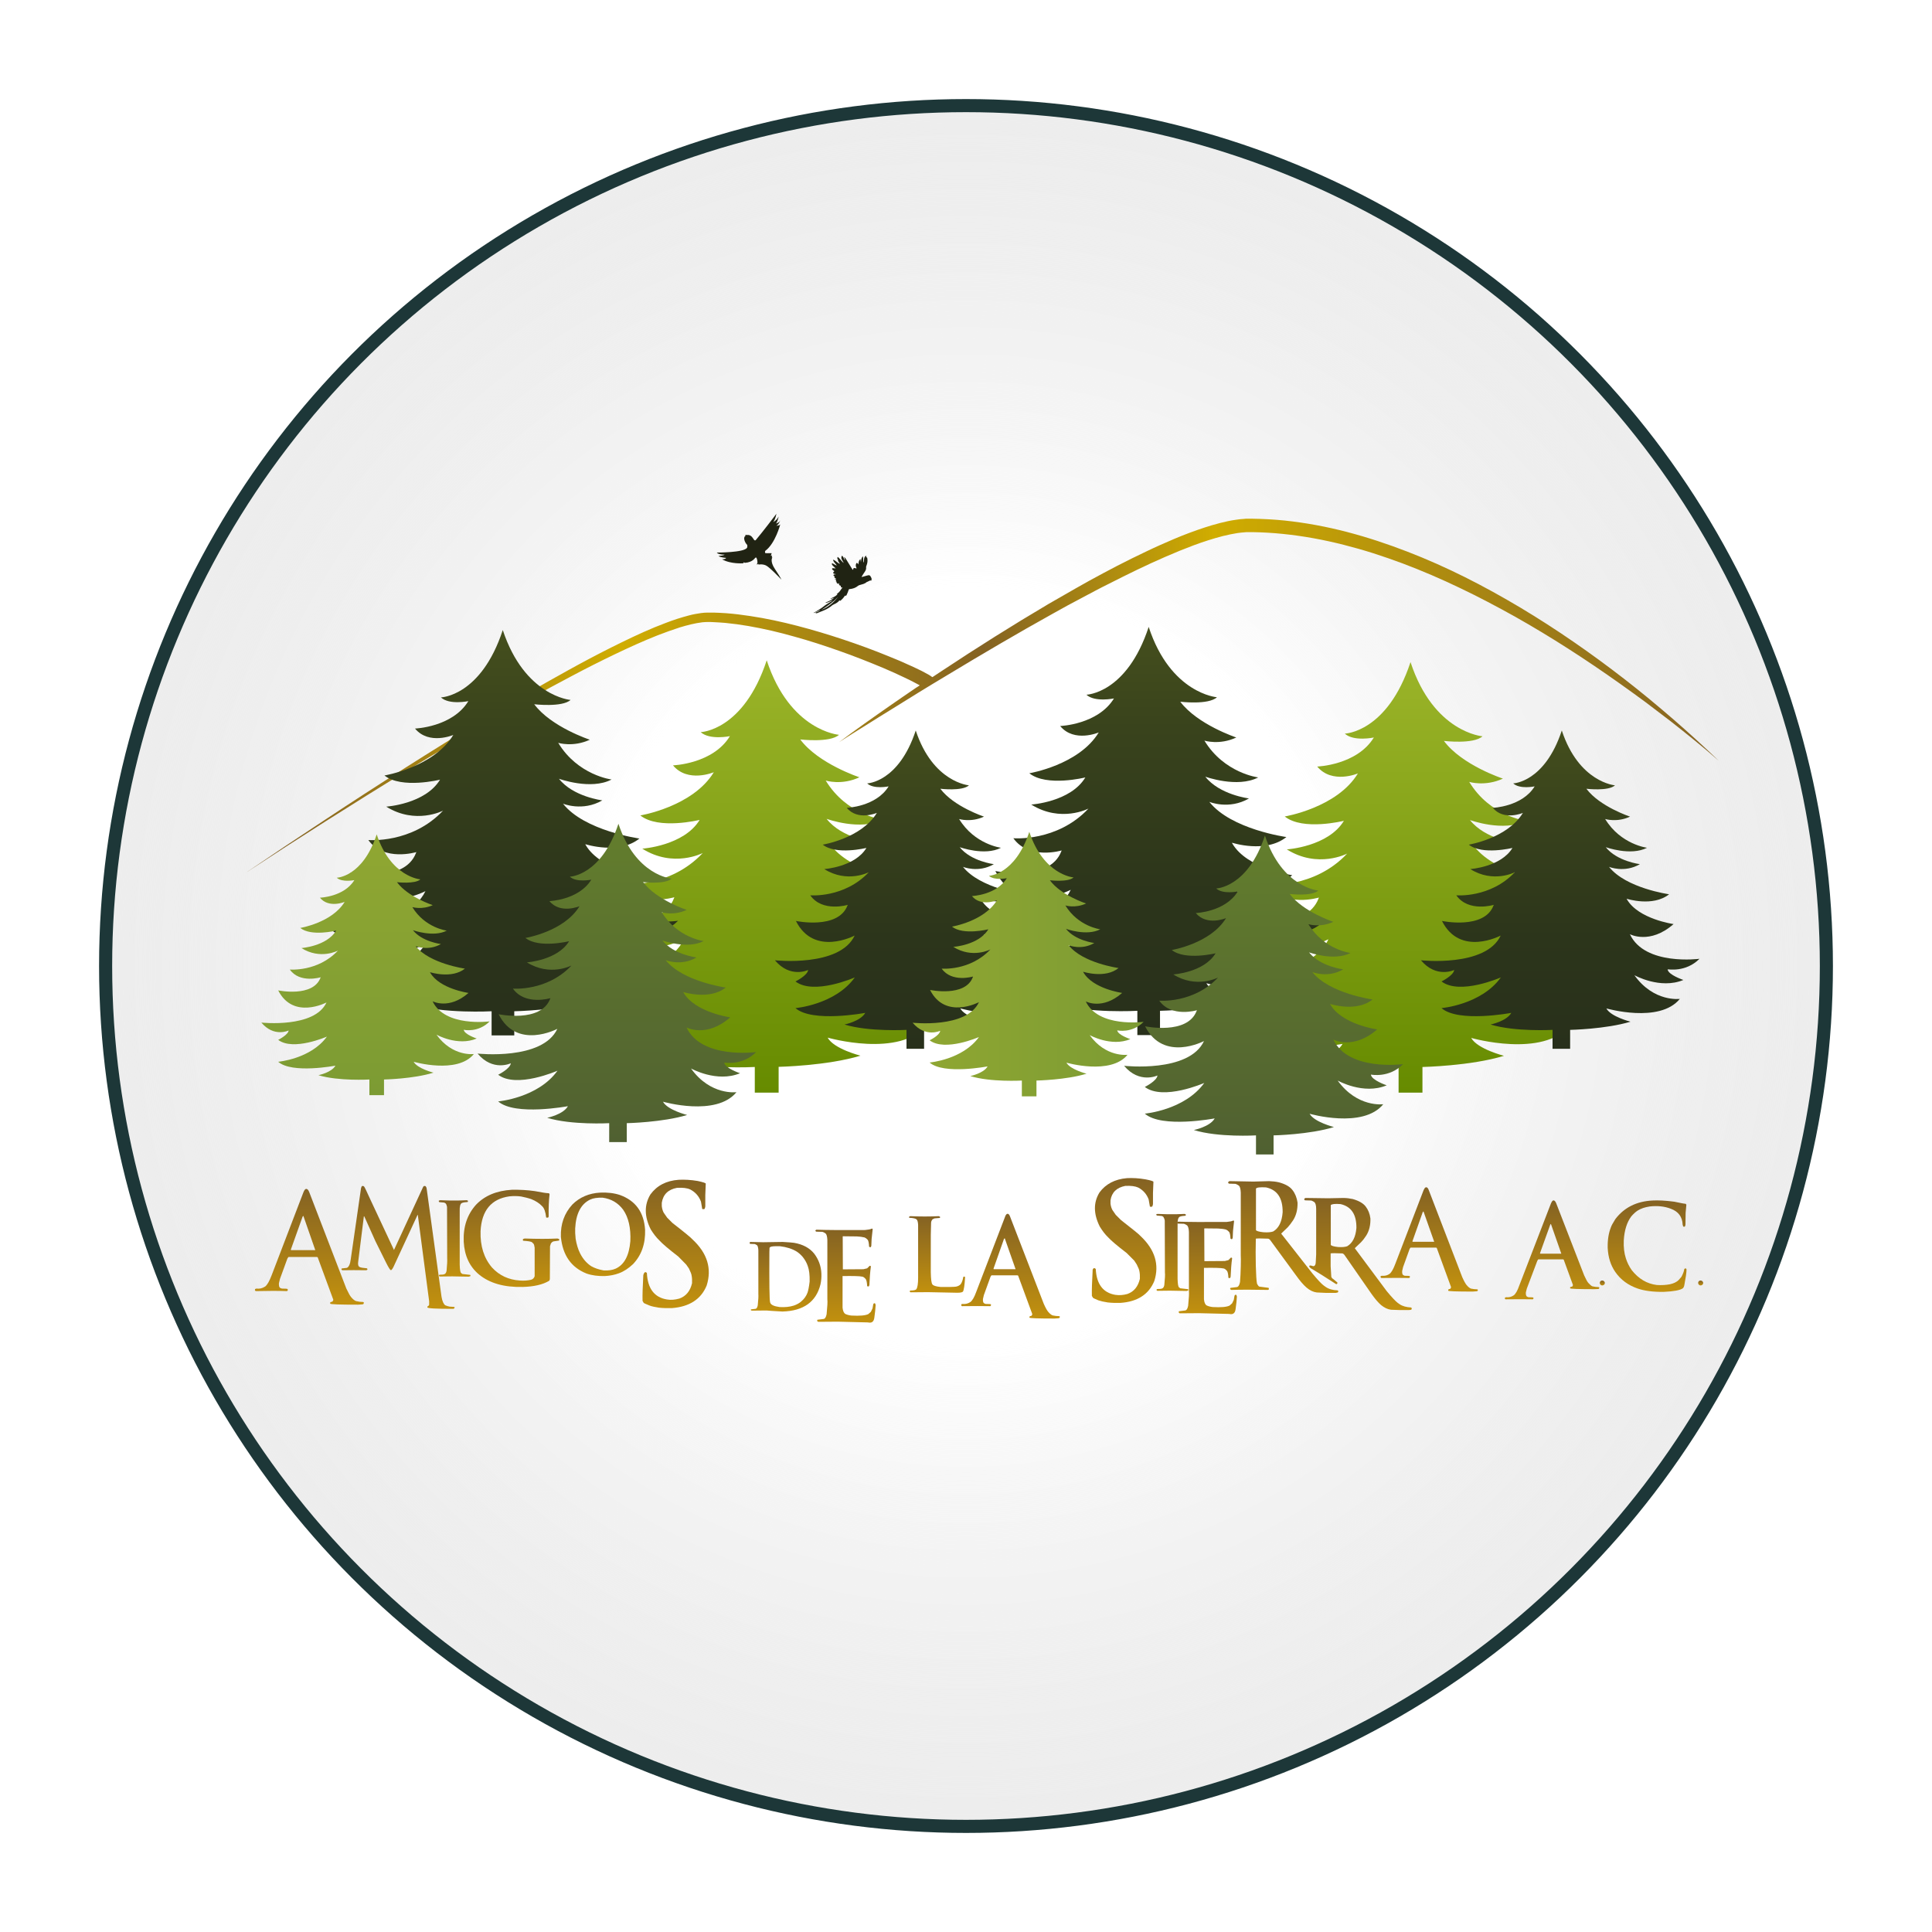 <svg width="156" height="156" viewBox="0 0 156 156" fill="none" xmlns="http://www.w3.org/2000/svg">
<g filter="url(#filter0_d)">
<circle cx="78" cy="78" r="69.472" fill="#EDEDED"/>
<circle cx="78" cy="78" r="69.472" fill="url(#paint0_radial)"/>
<circle cx="78" cy="78" r="69.472" stroke="#1D3738" stroke-width="1.057"/>
<path d="M67.637 44.965C67.829 45.097 67.938 45.326 68.13 45.458C68.082 45.362 68.022 45.278 67.974 45.181C67.925 45.085 67.913 44.977 67.986 44.868C68.13 44.965 68.13 45.145 68.238 45.241C68.214 45.157 68.19 45.085 68.166 45.001C68.178 45.001 68.178 44.989 68.19 44.989C68.238 45.049 68.299 45.109 68.335 45.181C68.491 45.434 68.647 45.687 68.804 45.939C68.816 45.963 68.852 45.987 68.876 46.024C68.888 45.987 68.888 45.975 68.888 45.975C68.924 45.855 68.924 45.843 69.057 45.879C69.093 45.891 69.129 45.891 69.177 45.891C69.165 45.867 69.153 45.843 69.141 45.831C69.093 45.723 69.081 45.602 69.141 45.494C69.153 45.47 69.177 45.446 69.201 45.446C69.213 45.446 69.237 45.47 69.249 45.494C69.261 45.518 69.273 45.554 69.297 45.578C69.345 45.422 69.321 45.266 69.478 45.145C69.49 45.241 69.502 45.326 69.514 45.398C69.538 45.229 69.526 45.061 69.682 44.916C69.694 45.097 69.706 45.241 69.718 45.398C69.731 45.398 69.743 45.398 69.754 45.398C69.754 45.326 69.767 45.254 69.767 45.181C69.767 45.037 69.839 44.904 69.947 44.868C69.947 44.929 69.947 44.977 69.935 45.037C69.959 45.013 69.983 45.001 70.007 44.989C70.019 45.025 70.031 45.061 70.031 45.085C70.067 45.278 70.043 45.47 69.971 45.651C69.947 45.711 69.923 45.771 69.935 45.831C69.947 45.963 69.899 46.06 69.827 46.168C69.731 46.3 69.658 46.433 69.574 46.565C69.586 46.577 69.586 46.577 69.598 46.589C69.682 46.565 69.767 46.541 69.851 46.517C69.947 46.493 70.043 46.457 70.14 46.445C70.176 46.445 70.224 46.457 70.248 46.481C70.284 46.517 70.308 46.565 70.332 46.613C70.404 46.721 70.392 46.842 70.32 46.914C70.308 46.89 70.296 46.866 70.296 46.854C70.2 46.902 70.103 46.95 70.019 46.986C70.007 46.986 69.995 46.986 69.983 46.998C69.827 47.143 69.622 47.179 69.418 47.239C69.37 47.251 69.309 47.275 69.273 47.311C69.081 47.468 68.864 47.54 68.623 47.564C68.551 47.564 68.527 47.6 68.515 47.66C68.467 47.792 68.419 47.925 68.359 48.045C68.335 48.093 68.286 48.129 68.226 48.093C68.118 48.262 67.998 48.406 67.829 48.526C67.817 48.502 67.805 48.478 67.793 48.466C67.673 48.623 67.516 48.719 67.348 48.791C67.3 48.815 67.251 48.839 67.215 48.863C67.011 49.044 66.782 49.176 66.529 49.285C66.361 49.357 66.193 49.417 66.024 49.489C65.964 49.513 65.904 49.549 65.832 49.477C65.976 49.393 66.144 49.381 66.229 49.261C66.06 49.333 65.88 49.417 65.711 49.501C65.711 49.489 65.699 49.477 65.699 49.477C65.759 49.441 65.82 49.417 65.88 49.381C66.084 49.248 66.289 49.14 66.481 48.984C66.686 48.815 66.939 48.683 67.155 48.538C67.179 48.514 67.203 48.49 67.24 48.466C67.131 48.502 67.047 48.563 66.951 48.599C66.77 48.671 66.722 48.671 66.638 48.647C66.915 48.575 67.143 48.43 67.36 48.274C67.264 48.298 67.167 48.334 67.071 48.358C67.071 48.346 67.059 48.346 67.059 48.334C67.264 48.238 67.48 48.153 67.637 47.973C67.613 47.961 67.6 47.961 67.552 47.949C67.805 47.841 67.877 47.6 68.034 47.431C67.913 47.456 67.913 47.456 67.889 47.335C67.889 47.311 67.877 47.287 67.865 47.287C67.745 47.275 67.733 47.179 67.745 47.083C67.709 47.107 67.673 47.131 67.637 47.155C67.637 47.071 67.492 47.083 67.564 46.974C67.42 46.95 67.552 46.842 67.492 46.782C67.468 46.782 67.432 46.782 67.408 46.782C67.408 46.77 67.408 46.77 67.408 46.758C67.444 46.746 67.48 46.746 67.528 46.733C67.492 46.709 67.468 46.697 67.444 46.685C67.42 46.673 67.372 46.649 67.372 46.625C67.372 46.589 67.408 46.565 67.408 46.553C67.384 46.529 67.3 46.505 67.3 46.469C67.3 46.336 67.42 46.421 67.492 46.361C67.444 46.349 67.396 46.349 67.36 46.336C67.324 46.324 67.288 46.3 67.276 46.264C67.264 46.24 67.3 46.204 67.312 46.18C67.336 46.156 67.36 46.132 67.372 46.12C67.312 46.072 67.251 46.036 67.203 45.987C67.191 45.975 67.179 45.927 67.191 45.903C67.203 45.879 67.24 45.879 67.276 45.879C67.348 45.879 67.408 45.891 67.48 45.903C67.456 45.867 67.432 45.855 67.408 45.831C67.336 45.759 67.264 45.699 67.203 45.627C67.167 45.578 67.155 45.518 67.191 45.47C67.312 45.542 67.42 45.602 67.54 45.663C67.54 45.651 67.552 45.651 67.552 45.639C67.468 45.494 67.3 45.398 67.264 45.193C67.492 45.254 67.613 45.47 67.829 45.53C67.661 45.302 67.649 45.266 67.673 45.217C67.613 45.133 67.588 45.085 67.637 44.965ZM66.325 49.248C66.867 49.02 67.312 48.659 67.673 48.19C67.276 48.623 66.794 48.936 66.325 49.248Z" fill="#202313"/>
<path d="M135.072 58.045C134.435 57.491 133.785 56.95 133.135 56.408C132.485 55.867 131.823 55.349 131.149 54.82C128.478 52.75 125.686 50.813 122.774 49.068C121.318 48.202 119.826 47.371 118.31 46.613C116.793 45.855 115.229 45.157 113.641 44.544C112.052 43.93 110.428 43.388 108.767 42.955C107.106 42.522 105.422 42.209 103.713 42.029C102.859 41.944 101.992 41.896 101.138 41.884H100.813H100.644C100.584 41.884 100.524 41.884 100.476 41.896C100.247 41.908 100.019 41.932 99.802 41.968C99.357 42.029 98.924 42.125 98.502 42.233C97.66 42.45 96.842 42.727 96.036 43.027C95.229 43.328 94.447 43.665 93.665 44.014C92.883 44.363 92.125 44.736 91.355 45.109C90.596 45.482 89.838 45.879 89.092 46.276C88.346 46.673 87.6 47.083 86.866 47.504C86.132 47.925 85.398 48.346 84.664 48.767C81.752 50.488 78.888 52.293 76.072 54.158C75.807 54.327 75.555 54.507 75.29 54.675L75.23 54.639C75.181 54.615 75.145 54.579 75.109 54.555C75.073 54.531 75.025 54.507 74.989 54.483C74.953 54.459 74.917 54.435 74.881 54.423C74.724 54.339 74.58 54.254 74.435 54.182C74.135 54.038 73.846 53.893 73.545 53.761C72.955 53.484 72.354 53.231 71.752 52.991C70.549 52.498 69.333 52.052 68.106 51.643C66.878 51.234 65.639 50.861 64.387 50.536C63.136 50.211 61.86 49.934 60.573 49.742C59.935 49.646 59.285 49.561 58.623 49.513C58.298 49.489 57.974 49.477 57.636 49.465C57.468 49.465 57.312 49.465 57.143 49.465C56.963 49.465 56.794 49.477 56.614 49.501C56.277 49.549 55.94 49.609 55.627 49.694C55.302 49.778 54.989 49.874 54.676 49.971C54.05 50.175 53.449 50.416 52.847 50.656C51.656 51.15 50.489 51.715 49.333 52.293C48.178 52.87 47.047 53.472 45.916 54.098C43.666 55.337 41.439 56.637 39.237 57.961C37.035 59.284 34.857 60.644 32.691 62.016C30.525 63.387 28.371 64.783 26.229 66.203C24.087 67.611 21.945 69.043 19.827 70.487C21.969 69.079 24.135 67.683 26.301 66.311C28.467 64.94 30.645 63.58 32.835 62.244C35.026 60.909 37.228 59.597 39.454 58.309C41.68 57.022 43.918 55.77 46.181 54.579C47.312 53.977 48.455 53.4 49.61 52.846C50.765 52.293 51.921 51.763 53.112 51.294C53.702 51.066 54.303 50.849 54.905 50.656C55.507 50.476 56.108 50.319 56.71 50.247C56.854 50.235 56.999 50.223 57.143 50.223C57.3 50.223 57.456 50.223 57.612 50.235C57.925 50.247 58.238 50.271 58.551 50.295C59.177 50.356 59.803 50.44 60.428 50.548C61.68 50.765 62.907 51.053 64.135 51.402C65.362 51.739 66.578 52.136 67.769 52.558C68.972 52.979 70.151 53.448 71.331 53.941C71.92 54.194 72.498 54.447 73.064 54.724C73.352 54.856 73.629 55 73.906 55.145C74.026 55.205 74.147 55.277 74.267 55.337C74.159 55.41 74.062 55.482 73.954 55.542C73.256 56.023 72.558 56.492 71.872 56.974C71.174 57.455 70.488 57.948 69.802 58.43C69.117 58.923 68.431 59.416 67.757 59.922C68.467 59.465 69.177 59.019 69.899 58.574C70.609 58.129 71.331 57.672 72.041 57.239L74.195 55.903C74.917 55.458 75.639 55.024 76.361 54.591C79.249 52.846 82.149 51.138 85.097 49.501C85.831 49.092 86.565 48.683 87.311 48.298C88.057 47.901 88.791 47.504 89.549 47.131C91.042 46.373 92.558 45.627 94.086 44.965C94.856 44.628 95.626 44.315 96.397 44.026C97.179 43.737 97.961 43.485 98.755 43.28C99.152 43.184 99.549 43.1 99.934 43.039C100.127 43.015 100.32 42.991 100.512 42.979L100.656 42.967H100.801H101.114C101.944 42.979 102.762 43.027 103.593 43.112C105.241 43.28 106.878 43.581 108.49 43.99C109.297 44.195 110.103 44.423 110.897 44.676C111.691 44.929 112.473 45.205 113.256 45.494C114.82 46.084 116.36 46.746 117.864 47.468C119.381 48.19 120.861 48.972 122.329 49.79C125.253 51.438 128.081 53.268 130.825 55.217C131.51 55.698 132.196 56.204 132.87 56.697C133.544 57.202 134.218 57.72 134.88 58.225C135.542 58.743 136.204 59.272 136.853 59.801C137.503 60.331 138.153 60.873 138.791 61.438C137.599 60.295 136.348 59.152 135.072 58.045Z" fill="url(#paint1_linear)"/>
<path d="M61.018 43.617C61.018 43.617 61.619 42.907 62.69 41.487C62.69 41.487 62.63 41.896 62.438 42.149C62.438 42.149 62.727 42.017 62.871 41.704C62.871 41.704 62.799 42.125 62.654 42.269C62.654 42.269 62.919 42.221 63.003 42.017C63.003 42.017 62.871 42.389 62.678 42.45C62.678 42.45 62.931 42.45 63.003 42.341C63.003 42.341 62.606 43.882 61.788 44.483C61.788 44.483 61.74 44.58 61.8 44.664C61.8 44.664 62.113 44.676 62.305 44.664C62.305 44.664 62.281 44.82 62.233 44.868C62.233 44.868 62.317 44.892 62.341 44.856C62.341 44.856 62.353 44.941 62.305 44.977C62.305 44.977 62.341 45.025 62.365 45.013C62.365 45.013 62.137 45.301 62.582 45.963C63.027 46.625 63.099 46.806 63.099 46.806C63.099 46.806 62.137 45.783 61.836 45.651C61.535 45.518 61.234 45.59 61.234 45.59C61.234 45.59 61.246 45.53 61.282 45.53C61.282 45.53 61.162 45.542 61.126 45.602C61.126 45.602 61.114 45.482 61.162 45.458C61.162 45.458 61.162 45.241 61.114 45.121C61.066 44.989 61.042 45.013 61.006 45.025C60.958 45.037 60.801 45.398 60.151 45.446C60.151 45.446 60.091 45.434 60.067 45.398C60.067 45.398 60.031 45.434 60.019 45.482C60.019 45.482 58.996 45.566 58.298 45.157C58.298 45.157 58.551 45.181 58.635 45.049C58.635 45.049 58.118 45.013 58.021 44.892C58.021 44.892 58.467 44.856 58.503 44.784C58.503 44.784 57.997 44.796 57.877 44.616C57.877 44.616 60.067 44.628 60.32 44.231C60.32 44.231 60.392 44.038 60.296 43.954C60.199 43.87 59.983 43.472 60.151 43.304C60.32 43.136 60.548 43.172 60.717 43.352C60.873 43.533 60.897 43.689 61.018 43.617Z" fill="#202313"/>
<path d="M60.188 43.208C60.188 43.184 60.188 43.184 60.212 43.184C60.236 43.184 60.356 43.232 60.356 43.232L60.212 43.292C60.2 43.304 60.188 43.232 60.188 43.208Z" fill="#202313"/>
<path d="M128.923 78.404C128.923 78.404 122.954 79.199 121.318 75.721C121.318 75.721 123.496 76.9 126.095 74.614C126.095 74.614 122.256 74.085 120.993 71.907C120.981 71.883 120.981 71.859 120.969 71.835C120.969 71.835 123.845 72.773 125.602 71.353C125.602 71.353 120.897 70.703 119.043 68.357C119.043 68.357 120.716 69.055 122.413 68.068C122.413 68.068 119.91 67.767 118.694 66.215C118.694 66.215 121.426 67.214 123.207 66.275C123.207 66.275 120.319 65.914 118.634 63.135C118.634 63.135 119.91 63.532 121.354 62.87C121.354 62.87 118.045 61.787 116.589 59.825C116.589 59.825 118.983 60.114 119.705 59.452C119.705 59.452 115.758 59.152 113.893 53.46C112.016 59.152 108.586 59.236 108.586 59.236C109.308 59.898 110.933 59.549 110.933 59.549C109.561 61.787 106.36 61.895 106.36 61.895C107.563 63.339 109.645 62.449 109.645 62.449C107.961 65.228 103.737 65.926 103.737 65.926C105.205 67.106 108.514 66.275 108.514 66.275C107.251 68.369 103.905 68.585 103.905 68.585C106.42 70.162 108.779 68.922 108.779 68.922C106.095 71.774 102.377 71.437 102.377 71.437C103.713 73.327 106.492 72.472 106.492 72.472C106.48 72.496 106.48 72.52 106.468 72.544C105.458 75.216 100.837 74.241 100.837 74.241C102.834 78.188 107.263 75.841 107.263 75.841C105.638 79.331 98.55 78.549 98.55 78.549C100.223 80.558 102.184 79.596 102.184 79.596C102.124 80.198 100.801 80.847 100.801 80.847C102.81 82.376 107.275 80.414 107.275 80.414C105.121 83.41 100.776 83.771 100.776 83.771C102.618 85.396 108.406 84.289 108.406 84.289C107.912 85.191 106.143 85.564 106.143 85.564C108.803 86.382 112.93 86.142 112.93 86.142V88.224H113.893H114.856V86.154C114.856 86.154 118.791 86.07 121.438 85.251C121.438 85.251 119.296 84.71 118.791 83.807C118.791 83.807 124.615 85.48 126.817 82.76C126.817 82.76 123.977 83.158 121.847 80.173C121.847 80.173 124.663 81.762 127.202 80.703C127.202 80.703 125.542 80.149 125.481 79.536C125.469 79.536 127.395 79.933 128.923 78.404Z" fill="url(#paint2_linear)"/>
<path d="M107.022 74.277C107.022 74.277 101.355 75.035 99.814 71.726C99.814 71.726 101.872 72.846 104.339 70.668C104.339 70.668 100.693 70.162 99.501 68.104C99.49 68.08 99.49 68.056 99.477 68.044C99.477 68.044 102.197 68.935 103.87 67.587C103.87 67.587 99.405 66.973 97.648 64.747C97.648 64.747 99.237 65.409 100.849 64.47C100.849 64.47 98.479 64.182 97.323 62.714C97.323 62.714 99.911 63.652 101.595 62.774C101.595 62.774 98.852 62.437 97.251 59.802C97.251 59.802 98.467 60.187 99.826 59.549C99.826 59.549 96.698 58.514 95.302 56.661C95.302 56.661 97.576 56.938 98.262 56.3C98.262 56.3 94.52 56.011 92.751 50.62C90.982 56.011 87.721 56.095 87.721 56.095C88.407 56.721 89.947 56.396 89.947 56.396C88.647 58.514 85.603 58.622 85.603 58.622C86.734 59.994 88.719 59.14 88.719 59.14C87.119 61.775 83.112 62.437 83.112 62.437C84.508 63.556 87.636 62.774 87.636 62.774C86.445 64.759 83.268 64.964 83.268 64.964C85.663 66.456 87.889 65.289 87.889 65.289C85.35 67.996 81.824 67.683 81.824 67.683C83.088 69.464 85.723 68.67 85.723 68.67C85.711 68.694 85.711 68.718 85.699 68.73C84.748 71.257 80.368 70.331 80.368 70.331C82.257 74.073 86.457 71.847 86.457 71.847C84.917 75.156 78.202 74.41 78.202 74.41C79.791 76.311 81.644 75.409 81.644 75.409C81.584 75.986 80.332 76.6 80.332 76.6C82.233 78.056 86.481 76.191 86.481 76.191C84.46 79.018 80.332 79.367 80.332 79.367C82.077 80.908 87.564 79.861 87.564 79.861C87.095 80.715 85.41 81.064 85.41 81.064C87.925 81.846 91.836 81.618 91.836 81.618V83.579H92.751H93.665V81.618C93.665 81.618 97.396 81.545 99.911 80.763C99.911 80.763 97.877 80.246 97.408 79.391C97.408 79.391 102.931 80.98 105.013 78.405C105.013 78.405 102.329 78.778 100.296 75.95C100.296 75.95 102.967 77.454 105.374 76.443C105.374 76.443 103.797 75.914 103.737 75.336C103.749 75.36 105.566 75.733 107.022 74.277Z" fill="url(#paint3_linear)"/>
<path d="M76.999 78.369C76.999 78.369 71.006 79.175 69.369 75.673C69.369 75.673 71.547 76.853 74.159 74.554C74.159 74.554 70.308 74.025 69.044 71.835C69.032 71.811 69.032 71.787 69.02 71.763C69.02 71.763 71.897 72.701 73.677 71.281C73.677 71.281 68.948 70.632 67.095 68.273C67.095 68.273 68.78 68.971 70.477 67.984C70.477 67.984 67.962 67.683 66.746 66.119C66.746 66.119 69.49 67.118 71.271 66.179C71.271 66.179 68.371 65.818 66.674 63.027C66.674 63.027 67.962 63.436 69.394 62.762C69.394 62.762 66.072 61.667 64.616 59.706C64.616 59.706 67.023 59.994 67.745 59.333C67.745 59.333 63.786 59.032 61.909 53.316C60.031 59.02 56.578 59.116 56.578 59.116C57.3 59.778 58.936 59.441 58.936 59.441C57.565 61.691 54.34 61.799 54.34 61.799C55.543 63.243 57.637 62.353 57.637 62.353C55.94 65.144 51.704 65.842 51.704 65.842C53.172 67.022 56.493 66.203 56.493 66.203C55.23 68.297 51.861 68.526 51.861 68.526C54.388 70.114 56.746 68.875 56.746 68.875C54.063 71.739 50.32 71.402 50.32 71.402C51.656 73.291 54.448 72.448 54.448 72.448C54.436 72.473 54.436 72.497 54.424 72.521C53.413 75.192 48.78 74.217 48.78 74.217C50.778 78.188 55.23 75.83 55.23 75.83C53.593 79.331 46.494 78.537 46.494 78.537C48.178 80.547 50.14 79.596 50.14 79.596C50.08 80.198 48.756 80.848 48.756 80.848C50.778 82.388 55.254 80.414 55.254 80.414C53.112 83.411 48.756 83.772 48.756 83.772C50.597 85.396 56.409 84.289 56.409 84.289C55.916 85.204 54.135 85.565 54.135 85.565C56.806 86.383 60.946 86.154 60.946 86.154V88.224H61.909H62.871V86.142C62.871 86.142 66.818 86.058 69.478 85.24C69.478 85.24 67.324 84.698 66.83 83.784C66.83 83.784 72.667 85.468 74.881 82.737C74.881 82.737 72.041 83.134 69.887 80.15C69.887 80.15 72.715 81.738 75.254 80.679C75.254 80.679 73.593 80.114 73.521 79.512C73.545 79.512 75.47 79.909 76.999 78.369Z" fill="url(#paint4_linear)"/>
<path d="M85.061 77.418C85.061 77.418 80.645 78.008 79.442 75.433C79.442 75.433 81.054 76.299 82.968 74.614C82.968 74.614 80.128 74.217 79.201 72.617C79.189 72.605 79.189 72.581 79.177 72.569C79.177 72.569 81.295 73.255 82.607 72.208C82.607 72.208 79.129 71.726 77.757 69.994C77.757 69.994 78.997 70.511 80.248 69.777C80.248 69.777 78.395 69.548 77.492 68.405C77.492 68.405 79.514 69.139 80.826 68.453C80.826 68.453 78.696 68.189 77.444 66.131C77.444 66.131 78.395 66.432 79.454 65.939C79.454 65.939 77.011 65.132 75.928 63.688C75.928 63.688 77.697 63.905 78.239 63.412C78.239 63.412 75.326 63.183 73.942 58.983C72.559 63.183 70.02 63.255 70.02 63.255C70.549 63.748 71.752 63.496 71.752 63.496C70.742 65.144 68.371 65.229 68.371 65.229C69.261 66.299 70.802 65.638 70.802 65.638C69.55 67.695 66.434 68.201 66.434 68.201C67.517 69.067 69.959 68.466 69.959 68.466C69.033 70.006 66.554 70.174 66.554 70.174C68.419 71.341 70.152 70.427 70.152 70.427C68.166 72.533 65.423 72.292 65.423 72.292C66.409 73.688 68.455 73.062 68.455 73.062C68.455 73.074 68.443 73.098 68.431 73.11C67.685 75.084 64.267 74.362 64.267 74.362C65.736 77.286 69.009 75.541 69.009 75.541C67.805 78.116 62.571 77.538 62.571 77.538C63.81 79.019 65.254 78.321 65.254 78.321C65.206 78.766 64.231 79.247 64.231 79.247C65.712 80.378 69.021 78.922 69.021 78.922C67.444 81.124 64.231 81.401 64.231 81.401C65.591 82.592 69.863 81.786 69.863 81.786C69.49 82.46 68.191 82.725 68.191 82.725C70.152 83.326 73.196 83.158 73.196 83.158V84.686H73.906H74.616V83.158C74.616 83.158 77.516 83.098 79.49 82.496C79.49 82.496 77.901 82.099 77.54 81.425C77.54 81.425 81.837 82.665 83.473 80.655C83.473 80.655 81.379 80.944 79.803 78.742C79.803 78.742 81.885 79.909 83.762 79.127C83.762 79.127 82.534 78.718 82.486 78.272C82.51 78.248 83.93 78.549 85.061 77.418Z" fill="url(#paint5_linear)"/>
<path d="M54.749 74.35C54.749 74.35 49.129 75.108 47.589 71.823C47.589 71.823 49.634 72.93 52.089 70.776C52.089 70.776 48.479 70.27 47.288 68.225C47.276 68.201 47.276 68.177 47.264 68.165C47.264 68.165 49.971 69.043 51.632 67.707C51.632 67.707 47.191 67.094 45.459 64.892C45.459 64.892 47.035 65.553 48.636 64.627C48.636 64.627 46.277 64.338 45.134 62.882C45.134 62.882 47.709 63.821 49.382 62.942C49.382 62.942 46.662 62.605 45.074 59.982C45.074 59.982 46.277 60.355 47.625 59.729C47.625 59.729 44.508 58.707 43.136 56.865C43.136 56.865 45.398 57.13 46.072 56.517C46.072 56.517 42.366 56.228 40.597 50.873C38.84 56.228 35.603 56.312 35.603 56.312C36.277 56.938 37.817 56.613 37.817 56.613C36.53 58.719 33.509 58.827 33.509 58.827C34.641 60.187 36.602 59.344 36.602 59.344C35.014 61.956 31.043 62.617 31.043 62.617C32.426 63.724 35.531 62.954 35.531 62.954C34.34 64.928 31.187 65.132 31.187 65.132C33.557 66.612 35.772 65.457 35.772 65.457C33.245 68.141 29.743 67.828 29.743 67.828C30.994 69.597 33.618 68.802 33.618 68.802C33.606 68.826 33.606 68.85 33.594 68.862C32.643 71.377 28.299 70.451 28.299 70.451C30.176 74.169 34.352 71.955 34.352 71.955C32.799 75.228 26.133 74.494 26.133 74.494C27.709 76.383 29.55 75.481 29.55 75.481C29.49 76.046 28.251 76.66 28.251 76.66C30.14 78.104 34.352 76.251 34.352 76.251C32.342 79.055 28.251 79.403 28.251 79.403C29.983 80.932 35.435 79.897 35.435 79.897C34.965 80.751 33.305 81.1 33.305 81.1C35.808 81.87 39.695 81.654 39.695 81.654V83.603H40.609H41.524V81.654C41.524 81.654 45.23 81.582 47.721 80.799C47.721 80.799 45.699 80.294 45.23 79.44C45.23 79.44 50.705 81.016 52.787 78.465C52.787 78.465 50.116 78.838 48.106 76.034C48.106 76.034 50.753 77.526 53.148 76.528C53.148 76.528 51.584 75.998 51.524 75.433C51.499 75.421 53.305 75.794 54.749 74.35Z" fill="url(#paint6_linear)"/>
<path d="M137.227 77.418C137.227 77.418 132.81 78.008 131.607 75.433C131.607 75.433 133.219 76.299 135.133 74.614C135.133 74.614 132.293 74.217 131.366 72.617C131.354 72.605 131.354 72.581 131.342 72.569C131.342 72.569 133.46 73.255 134.772 72.208C134.772 72.208 131.294 71.726 129.922 69.994C129.922 69.994 131.162 70.511 132.413 69.777C132.413 69.777 130.56 69.548 129.657 68.405C129.657 68.405 131.679 69.139 132.991 68.453C132.991 68.453 130.861 68.189 129.609 66.131C129.609 66.131 130.56 66.432 131.619 65.939C131.619 65.939 129.176 65.132 128.093 63.688C128.093 63.688 129.862 63.905 130.404 63.412C130.404 63.412 127.491 63.183 126.108 58.983C124.724 63.183 122.185 63.255 122.185 63.255C122.714 63.748 123.917 63.496 123.917 63.496C122.907 65.144 120.536 65.229 120.536 65.229C121.426 66.299 122.967 65.638 122.967 65.638C121.715 67.695 118.599 68.201 118.599 68.201C119.682 69.067 122.124 68.466 122.124 68.466C121.198 70.006 118.719 70.174 118.719 70.174C120.584 71.341 122.317 70.427 122.317 70.427C120.331 72.533 117.588 72.292 117.588 72.292C118.575 73.688 120.62 73.062 120.62 73.062C120.62 73.074 120.608 73.098 120.596 73.11C119.85 75.084 116.433 74.362 116.433 74.362C117.901 77.286 121.174 75.541 121.174 75.541C119.97 78.116 114.736 77.538 114.736 77.538C115.975 79.019 117.419 78.321 117.419 78.321C117.371 78.766 116.396 79.247 116.396 79.247C117.877 80.378 121.186 78.922 121.186 78.922C119.609 81.124 116.396 81.401 116.396 81.401C117.756 82.592 122.028 81.786 122.028 81.786C121.655 82.46 120.356 82.725 120.356 82.725C122.317 83.326 125.361 83.158 125.361 83.158V84.686H126.071H126.781V83.158C126.781 83.158 129.682 83.098 131.655 82.496C131.655 82.496 130.067 82.099 129.706 81.425C129.706 81.425 134.002 82.665 135.638 80.655C135.638 80.655 133.544 80.944 131.968 78.742C131.968 78.742 134.05 79.909 135.927 79.127C135.927 79.127 134.699 78.718 134.651 78.272C134.675 78.248 136.095 78.549 137.227 77.418Z" fill="url(#paint7_linear)"/>
<path d="M113.292 85.925C113.292 85.925 108.864 86.515 107.661 83.94C107.661 83.94 109.273 84.806 111.199 83.122C111.199 83.122 108.359 82.725 107.42 81.112C107.408 81.1 107.408 81.076 107.396 81.064C107.396 81.064 109.526 81.762 110.826 80.703C110.826 80.703 107.336 80.222 105.964 78.489C105.964 78.489 107.203 79.006 108.455 78.272C108.455 78.272 106.602 78.044 105.699 76.9C105.699 76.9 107.721 77.635 109.045 76.949C109.045 76.949 106.903 76.684 105.651 74.626C105.651 74.626 106.602 74.927 107.661 74.434C107.661 74.434 105.218 73.627 104.135 72.183C104.135 72.183 105.916 72.4 106.445 71.907C106.445 71.907 103.521 71.678 102.137 67.467C100.753 71.678 98.202 71.738 98.202 71.738C98.732 72.232 99.947 71.979 99.947 71.979C98.936 73.639 96.554 73.724 96.554 73.724C97.444 74.795 98.997 74.133 98.997 74.133C97.745 76.191 94.616 76.708 94.616 76.708C95.699 77.574 98.154 76.973 98.154 76.973C97.216 78.525 94.737 78.681 94.737 78.681C96.602 79.849 98.347 78.934 98.347 78.934C96.361 81.04 93.606 80.799 93.606 80.799C94.592 82.195 96.65 81.569 96.65 81.569C96.65 81.581 96.638 81.605 96.626 81.618C95.88 83.591 92.462 82.869 92.462 82.869C93.942 85.793 97.216 84.06 97.216 84.06C96.012 86.647 90.766 86.058 90.766 86.058C92.005 87.538 93.461 86.84 93.461 86.84C93.413 87.285 92.438 87.766 92.438 87.766C93.93 88.897 97.24 87.442 97.24 87.442C95.651 89.644 92.438 89.92 92.438 89.92C93.798 91.124 98.082 90.305 98.082 90.305C97.709 90.979 96.397 91.244 96.397 91.244C98.371 91.858 101.415 91.677 101.415 91.677V93.217H102.125H102.835V91.677C102.835 91.677 105.747 91.617 107.709 91.003C107.709 91.003 106.12 90.606 105.747 89.932C105.747 89.932 110.055 91.172 111.692 89.162C111.692 89.162 109.598 89.451 108.01 87.249C108.01 87.249 110.091 88.428 111.969 87.634C111.969 87.634 110.741 87.225 110.693 86.768C110.729 86.768 112.161 87.068 113.292 85.925Z" fill="url(#paint8_linear)"/>
<path d="M61.055 84.951C61.055 84.951 56.638 85.54 55.435 82.965C55.435 82.965 57.047 83.832 58.961 82.147C58.961 82.147 56.121 81.75 55.194 80.15C55.182 80.138 55.182 80.114 55.17 80.102C55.17 80.102 57.288 80.787 58.6 79.74C58.6 79.74 55.122 79.259 53.75 77.526C53.75 77.526 54.99 78.044 56.241 77.31C56.241 77.31 54.388 77.081 53.486 75.938C53.486 75.938 55.507 76.672 56.819 75.986C56.819 75.986 54.689 75.721 53.437 73.664C53.437 73.664 54.388 73.965 55.447 73.471C55.447 73.471 53.004 72.665 51.921 71.221C51.921 71.221 53.69 71.438 54.232 70.944C54.232 70.944 51.319 70.716 49.936 66.516C48.552 70.716 46.013 70.788 46.013 70.788C46.542 71.281 47.746 71.028 47.746 71.028C46.735 72.677 44.364 72.761 44.364 72.761C45.255 73.832 46.795 73.17 46.795 73.17C45.543 75.228 42.427 75.734 42.427 75.734C43.51 76.6 45.953 75.998 45.953 75.998C45.026 77.538 42.547 77.707 42.547 77.707C44.412 78.874 46.145 77.96 46.145 77.96C44.16 80.065 41.416 79.825 41.416 79.825C42.403 81.221 44.448 80.595 44.448 80.595C44.448 80.607 44.436 80.631 44.424 80.643C43.678 82.616 40.261 81.894 40.261 81.894C41.729 84.818 45.002 83.074 45.002 83.074C43.799 85.649 38.564 85.071 38.564 85.071C39.803 86.551 41.247 85.853 41.247 85.853C41.199 86.299 40.225 86.78 40.225 86.78C41.705 87.911 45.014 86.455 45.014 86.455C43.438 88.657 40.225 88.934 40.225 88.934C41.584 90.125 45.856 89.319 45.856 89.319C45.483 89.993 44.184 90.257 44.184 90.257C46.145 90.859 49.19 90.691 49.19 90.691V92.219H49.9H50.609V90.691C50.609 90.691 53.51 90.63 55.483 90.029C55.483 90.029 53.895 89.632 53.534 88.958C53.534 88.958 57.83 90.197 59.466 88.188C59.466 88.188 57.372 88.477 55.796 86.274C55.796 86.274 57.878 87.442 59.755 86.659C59.755 86.659 58.528 86.25 58.48 85.805C58.504 85.781 59.923 86.082 61.055 84.951Z" fill="url(#paint9_linear)"/>
<path d="M39.538 82.472C39.538 82.472 35.916 82.953 34.93 80.848C34.93 80.848 36.253 81.558 37.83 80.174C37.83 80.174 35.495 79.849 34.737 78.537C34.725 78.525 34.725 78.513 34.725 78.501C34.725 78.501 36.47 79.067 37.541 78.212C37.541 78.212 34.689 77.815 33.558 76.395C33.558 76.395 34.581 76.817 35.603 76.227C35.603 76.227 34.087 76.046 33.341 75.108C33.341 75.108 35.002 75.71 36.073 75.144C36.073 75.144 34.316 74.927 33.293 73.243C33.293 73.243 34.075 73.483 34.942 73.086C34.942 73.086 32.932 72.424 32.054 71.233C32.054 71.233 33.51 71.402 33.943 71.005C33.943 71.005 31.548 70.824 30.417 67.371C29.286 70.824 27.192 70.872 27.192 70.872C27.625 71.269 28.612 71.065 28.612 71.065C27.782 72.424 25.832 72.485 25.832 72.485C26.554 73.363 27.83 72.822 27.83 72.822C26.807 74.506 24.244 74.927 24.244 74.927C25.134 75.637 27.144 75.144 27.144 75.144C26.374 76.407 24.34 76.552 24.34 76.552C25.868 77.514 27.288 76.756 27.288 76.756C25.664 78.489 23.401 78.285 23.401 78.285C24.208 79.428 25.892 78.91 25.892 78.91C25.892 78.922 25.88 78.934 25.88 78.946C25.267 80.559 22.463 79.969 22.463 79.969C23.678 82.364 26.362 80.944 26.362 80.944C25.399 83.038 21.103 82.568 21.103 82.568C22.126 83.784 23.305 83.206 23.305 83.206C23.269 83.567 22.463 83.964 22.463 83.964C23.678 84.891 26.398 83.7 26.398 83.7C25.098 85.504 22.463 85.733 22.463 85.733C23.582 86.72 27.084 86.046 27.084 86.046C26.783 86.6 25.712 86.816 25.712 86.816C27.324 87.309 29.827 87.165 29.827 87.165V88.428H30.417H31.007V87.165C31.007 87.165 33.389 87.117 35.002 86.612C35.002 86.612 33.702 86.287 33.401 85.733C33.401 85.733 36.927 86.756 38.263 85.107C38.263 85.107 36.542 85.348 35.242 83.543C35.242 83.543 36.951 84.506 38.492 83.856C38.492 83.856 37.481 83.519 37.445 83.146C37.445 83.158 38.612 83.411 39.538 82.472Z" fill="url(#paint10_linear)"/>
<path d="M92.342 82.508C92.342 82.508 88.672 83.001 87.673 80.86C87.673 80.86 89.009 81.582 90.609 80.174C90.609 80.174 88.251 79.849 87.48 78.513C87.468 78.501 87.468 78.489 87.468 78.465C87.468 78.465 89.237 79.043 90.32 78.164C90.32 78.164 87.42 77.767 86.289 76.323C86.289 76.323 87.324 76.756 88.359 76.143C88.359 76.143 86.819 75.95 86.073 75C86.073 75 87.745 75.613 88.84 75.036C88.84 75.036 87.071 74.819 86.024 73.11C86.024 73.11 86.806 73.363 87.697 72.954C87.697 72.954 85.663 72.292 84.773 71.077C84.773 71.077 86.241 71.257 86.686 70.848C86.686 70.848 84.267 70.668 83.112 67.166C81.957 70.656 79.851 70.716 79.851 70.716C80.296 71.125 81.295 70.908 81.295 70.908C80.453 72.28 78.479 72.352 78.479 72.352C79.213 73.243 80.501 72.689 80.501 72.689C79.466 74.398 76.867 74.819 76.867 74.819C77.769 75.541 79.803 75.036 79.803 75.036C79.033 76.323 76.975 76.456 76.975 76.456C78.527 77.43 79.972 76.66 79.972 76.66C78.323 78.417 76.037 78.212 76.037 78.212C76.855 79.368 78.564 78.85 78.564 78.85C78.564 78.862 78.552 78.874 78.552 78.898C77.938 80.535 75.098 79.933 75.098 79.933C76.325 82.364 79.045 80.92 79.045 80.92C78.046 83.062 73.69 82.58 73.69 82.58C74.725 83.808 75.916 83.23 75.916 83.23C75.88 83.603 75.062 84 75.062 84C76.301 84.939 79.045 83.736 79.045 83.736C77.733 85.565 75.062 85.793 75.062 85.793C76.193 86.792 79.743 86.106 79.743 86.106C79.442 86.66 78.347 86.888 78.347 86.888C79.984 87.394 82.51 87.249 82.51 87.249V88.525H83.1H83.69V87.249C83.69 87.249 86.109 87.201 87.733 86.696C87.733 86.696 86.409 86.359 86.109 85.805C86.109 85.805 89.683 86.84 91.042 85.168C91.042 85.168 89.297 85.408 87.986 83.579C87.986 83.579 89.719 84.554 91.271 83.904C91.271 83.904 90.248 83.567 90.212 83.194C90.224 83.206 91.403 83.459 92.342 82.508Z" fill="url(#paint11_linear)"/>
<g filter="url(#filter1_d)">
<path d="M24.676 96.009C24.796 95.973 24.892 96.057 24.965 96.249L27.961 104.035C28.13 104.396 28.262 104.636 28.358 104.745C28.503 104.913 28.635 105.021 28.755 105.058C28.948 105.106 29.14 105.13 29.333 105.13L29.381 105.178C29.381 105.274 29.333 105.322 29.249 105.322L28.9 105.346C27.419 105.346 26.673 105.322 26.661 105.262V105.166C26.709 105.13 26.77 105.106 26.83 105.106C26.866 105.07 26.902 105.021 26.914 104.949L25.651 101.52L25.59 101.496H23.292L23.208 101.616L22.606 103.265L22.522 103.614C22.51 103.83 22.546 103.95 22.63 103.999L22.762 104.047C23.027 104.047 23.184 104.059 23.22 104.083C23.256 104.167 23.232 104.227 23.172 104.251C22.498 104.227 21.655 104.227 20.645 104.251L20.584 104.191L20.596 104.083L20.705 104.047C20.957 104.083 21.186 104.023 21.415 103.878C21.583 103.746 21.752 103.445 21.932 102.976L24.495 96.285C24.555 96.129 24.616 96.045 24.676 96.009ZM23.485 100.894L23.497 100.942H25.458L24.495 98.175L24.435 98.235L23.485 100.894Z" fill="url(#paint12_linear)"/>
<path d="M81.306 98.019C81.414 97.982 81.499 98.055 81.559 98.235L84.278 105.274C84.423 105.599 84.543 105.816 84.639 105.924C84.772 106.081 84.892 106.177 85 106.213C85.169 106.249 85.349 106.273 85.53 106.273L85.578 106.309C85.578 106.394 85.542 106.442 85.458 106.442L85.145 106.466C83.809 106.466 83.135 106.442 83.123 106.394V106.309C83.171 106.273 83.219 106.249 83.28 106.249C83.316 106.225 83.34 106.177 83.352 106.105L82.209 103L82.148 102.976H80.055L79.982 103.084L79.441 104.577L79.369 104.889C79.357 105.082 79.393 105.202 79.465 105.238L79.585 105.287C79.826 105.287 79.97 105.299 80.007 105.311C80.031 105.383 80.019 105.431 79.958 105.467C79.345 105.455 78.587 105.455 77.672 105.467L77.612 105.407L77.624 105.311L77.72 105.287C77.949 105.311 78.165 105.262 78.358 105.13C78.514 105.01 78.671 104.745 78.827 104.312L81.15 98.259C81.186 98.139 81.246 98.055 81.306 98.019ZM80.223 102.435L80.235 102.483H82.004L81.126 99.98L81.065 100.04L80.223 102.435Z" fill="url(#paint13_linear)"/>
<path d="M29.237 95.768C29.321 95.756 29.369 95.768 29.405 95.816C29.429 95.828 29.61 96.201 29.947 96.947L31.812 100.93L34.17 95.828C34.218 95.756 34.291 95.744 34.363 95.78C34.411 95.828 34.435 95.888 34.447 95.949L35.651 104.709C35.711 105.07 35.819 105.298 35.951 105.395C36.06 105.443 36.18 105.479 36.3 105.503L36.673 105.527L36.709 105.563C36.709 105.623 36.673 105.659 36.601 105.683C35.205 105.683 34.507 105.647 34.507 105.563V105.503L34.604 105.431C34.64 105.407 34.652 105.371 34.652 105.334V105.07L33.737 98.103H33.713L31.764 102.314C31.667 102.495 31.595 102.579 31.559 102.555C31.511 102.567 31.379 102.362 31.162 101.929L30.308 100.208L29.417 98.223L29.381 98.211L28.924 101.869C28.888 102.098 28.924 102.242 29.032 102.302C29.116 102.35 29.321 102.386 29.622 102.41C29.67 102.447 29.682 102.483 29.658 102.519L29.586 102.567C28.864 102.555 28.214 102.555 27.636 102.567L27.576 102.507C27.564 102.459 27.576 102.435 27.6 102.422L28.009 102.374C28.166 102.302 28.274 102.074 28.322 101.676L29.152 95.937C29.189 95.816 29.213 95.768 29.237 95.768Z" fill="url(#paint14_linear)"/>
<path d="M35.543 96.912L36.289 96.936H37.011L37.685 96.912L37.781 96.948C37.793 97.008 37.781 97.044 37.757 97.056C37.552 97.068 37.396 97.092 37.288 97.14C37.167 97.2 37.107 97.417 37.119 97.778V102.11C37.131 102.519 37.167 102.748 37.239 102.796L37.336 102.868L37.962 102.94C37.998 102.964 37.998 103 37.974 103.048L37.841 103.085L36.517 103.061L35.507 103.073L35.447 103.024V102.964L35.495 102.928C35.687 102.928 35.82 102.916 35.892 102.88C35.976 102.844 36.036 102.748 36.06 102.603C36.108 102.098 36.12 101.773 36.108 101.617L36.096 97.453C36.072 97.321 36.036 97.225 35.976 97.164L35.868 97.104L35.483 97.068C35.434 97.044 35.422 97.008 35.434 96.948L35.543 96.912Z" fill="url(#paint15_linear)"/>
<path d="M41.33 96.069C41.992 96.057 42.605 96.093 43.183 96.177C43.761 96.286 44.122 96.346 44.29 96.346C44.338 96.358 44.374 96.382 44.374 96.43C44.314 96.936 44.29 97.537 44.302 98.235L44.266 98.307L44.23 98.319H44.122L44.098 98.295C44.05 97.85 43.941 97.549 43.773 97.393C43.556 97.164 43.267 96.972 42.906 96.827C42.63 96.731 42.365 96.671 42.076 96.611C41.811 96.575 41.498 96.562 41.137 96.599C39.669 96.803 38.887 97.742 38.803 99.414C38.767 100.618 39.08 101.592 39.73 102.35C40.319 102.988 41.065 103.337 41.98 103.397C42.317 103.421 42.605 103.397 42.87 103.337C43.015 103.301 43.123 103.205 43.171 103.048V100.75C43.147 100.594 43.123 100.485 43.087 100.437L42.955 100.305C42.906 100.257 42.666 100.209 42.245 100.184C42.208 100.136 42.208 100.088 42.245 100.04L42.365 100.004C43.388 100.04 44.278 100.04 45.012 100.004C45.084 100.016 45.133 100.04 45.169 100.088L45.133 100.172L44.711 100.233C44.639 100.245 44.567 100.293 44.483 100.401L44.411 100.63L44.398 103.241C44.398 103.325 44.374 103.385 44.338 103.421C43.833 103.722 43.123 103.891 42.208 103.915C40.704 103.951 39.537 103.614 38.683 102.916C37.912 102.278 37.503 101.388 37.443 100.257C37.395 99.065 37.72 98.079 38.43 97.284C39.128 96.55 40.09 96.141 41.33 96.069Z" fill="url(#paint16_linear)"/>
<path d="M48.466 96.298C49.043 96.274 49.585 96.334 50.054 96.49C51.318 96.948 51.992 97.874 52.088 99.294C52.124 100.425 51.799 101.352 51.113 102.074C50.752 102.411 50.379 102.663 49.982 102.808C49.633 102.94 49.26 103.012 48.839 103.036C48.297 103.048 47.804 102.988 47.359 102.832C46.119 102.338 45.433 101.352 45.289 99.872C45.253 98.837 45.566 97.97 46.215 97.26C46.805 96.671 47.563 96.346 48.466 96.298ZM46.444 99.186C46.432 99.402 46.444 99.679 46.48 100.028C46.553 100.473 46.673 100.87 46.841 101.207C47.07 101.653 47.371 102.002 47.744 102.242C48.02 102.399 48.346 102.507 48.73 102.579C49.128 102.603 49.453 102.555 49.717 102.435C50.415 102.11 50.8 101.376 50.897 100.221C50.945 99.162 50.752 98.307 50.319 97.682C49.91 97.128 49.356 96.803 48.658 96.707C48.237 96.695 47.9 96.743 47.648 96.863C46.901 97.224 46.504 98.007 46.444 99.186Z" fill="url(#paint17_linear)"/>
<path d="M52.076 102.723C52.124 102.711 52.184 102.735 52.232 102.784C52.293 104.047 52.834 104.757 53.845 104.925C54.17 104.986 54.507 104.949 54.856 104.853C55.397 104.661 55.734 104.24 55.879 103.614C55.891 103.373 55.879 103.169 55.843 102.988C55.83 102.88 55.758 102.687 55.626 102.423L55.409 102.11L54.772 101.46C53.989 100.858 53.484 100.425 53.255 100.172C52.99 99.92 52.762 99.619 52.545 99.27C52.016 98.211 52.016 97.272 52.521 96.442C53.039 95.732 53.797 95.335 54.796 95.263C55.253 95.239 55.77 95.263 56.336 95.359C56.781 95.455 56.998 95.528 56.986 95.576L56.95 96.49V97.417C56.925 97.561 56.889 97.633 56.853 97.633C56.745 97.645 56.697 97.633 56.697 97.597L56.601 97.032C56.444 96.599 56.155 96.262 55.734 96.045C55.481 95.925 55.133 95.889 54.663 95.913C53.953 96.045 53.544 96.442 53.436 97.116V97.393C53.46 97.609 53.52 97.79 53.592 97.922L53.869 98.319L54.302 98.752C55.265 99.499 55.806 99.944 55.915 100.076C57.118 101.195 57.491 102.435 57.058 103.806C56.601 104.913 55.662 105.515 54.254 105.623C53.869 105.635 53.52 105.623 53.195 105.587C52.87 105.539 52.605 105.479 52.425 105.407C52.124 105.286 51.968 105.214 51.968 105.19L51.883 105.034C51.871 104.528 51.895 103.854 51.944 102.976C51.968 102.856 52.004 102.784 52.076 102.723Z" fill="url(#paint18_linear)"/>
<path d="M60.608 100.281L61.619 100.305L63.196 100.281C63.653 100.305 63.954 100.329 64.122 100.353C64.82 100.473 65.374 100.762 65.747 101.231C66.108 101.712 66.3 102.242 66.324 102.844C66.336 103.132 66.312 103.421 66.252 103.698C65.903 105.118 64.88 105.852 63.184 105.9L62.365 105.852L61.884 105.816L60.693 105.828L60.632 105.792C60.62 105.744 60.632 105.72 60.656 105.72L61.005 105.683C61.09 105.671 61.15 105.575 61.186 105.395C61.234 104.937 61.246 104.649 61.234 104.504V100.942C61.222 100.738 61.186 100.605 61.126 100.545C61.017 100.473 60.933 100.437 60.885 100.449L60.584 100.437C60.536 100.425 60.524 100.401 60.536 100.365C60.536 100.293 60.572 100.269 60.608 100.281ZM62.124 101.099C62.112 103.626 62.124 104.973 62.185 105.166C62.233 105.359 62.498 105.479 62.955 105.539C63.376 105.563 63.761 105.527 64.098 105.419C64.339 105.334 64.543 105.226 64.7 105.082C64.928 104.889 65.097 104.661 65.205 104.372C65.265 104.191 65.325 103.903 65.374 103.481C65.386 102.952 65.338 102.543 65.229 102.242C65.145 101.977 65.001 101.725 64.82 101.496C64.676 101.327 64.519 101.183 64.339 101.063C63.966 100.834 63.508 100.69 62.991 100.629C62.57 100.617 62.305 100.629 62.197 100.69L62.136 100.75L62.124 101.099Z" fill="url(#paint19_linear)"/>
<path d="M65.975 99.294C66.661 99.318 67.949 99.33 69.85 99.318C70.115 99.294 70.295 99.258 70.379 99.21C70.428 99.198 70.464 99.21 70.464 99.258L70.379 100.04L70.355 100.594C70.343 100.654 70.319 100.702 70.271 100.714L70.175 100.666C70.163 100.389 70.127 100.209 70.067 100.112C69.982 100.016 69.898 99.956 69.814 99.92C69.621 99.872 69.417 99.848 69.188 99.836L68.057 99.824L68.045 99.848L68.057 102.495L69.718 102.483L70.019 102.411L70.223 102.206C70.283 102.206 70.319 102.23 70.319 102.266C70.259 102.687 70.223 103.193 70.199 103.77C70.175 103.843 70.151 103.879 70.127 103.879L70.019 103.855C70.007 103.566 69.97 103.385 69.91 103.289C69.802 103.157 69.706 103.097 69.633 103.085C69.429 103.036 68.887 103.024 68.033 103.036V105.587C68.057 105.852 68.141 106.021 68.25 106.093C68.37 106.153 68.538 106.201 68.743 106.225C69.417 106.261 69.874 106.225 70.115 106.105L70.319 105.924L70.452 105.648L70.512 105.311C70.548 105.226 70.608 105.214 70.668 105.251L70.704 105.383C70.692 105.648 70.656 105.997 70.596 106.418C70.548 106.731 70.379 106.851 70.079 106.779L67.648 106.719L66.059 106.731L65.987 106.67C65.975 106.61 65.987 106.574 66.011 106.562L66.493 106.502C66.613 106.49 66.697 106.358 66.745 106.117C66.805 105.503 66.83 105.106 66.805 104.914V100.124C66.793 99.848 66.745 99.667 66.661 99.595C66.517 99.499 66.408 99.451 66.336 99.463L65.915 99.451C65.855 99.427 65.831 99.39 65.843 99.342C65.879 99.306 65.927 99.282 65.975 99.294Z" fill="url(#paint20_linear)"/>
<path d="M73.508 98.199C74.29 98.235 75.061 98.235 75.807 98.199L75.903 98.247C75.915 98.307 75.903 98.343 75.879 98.343L75.458 98.379L75.301 98.452C75.229 98.536 75.181 98.632 75.181 98.74L75.157 99.715V102.723C75.169 103.277 75.205 103.614 75.289 103.71C75.349 103.806 75.566 103.879 75.939 103.915C76.408 103.927 77.082 103.915 77.191 103.891C77.359 103.855 77.479 103.794 77.576 103.686C77.672 103.542 77.744 103.349 77.78 103.108L77.864 103.072C77.912 103.096 77.937 103.12 77.925 103.157C77.888 103.782 77.828 104.167 77.756 104.288C77.708 104.348 77.552 104.384 77.299 104.384L74.94 104.336L73.52 104.348L73.46 104.3V104.24L73.508 104.203C73.773 104.203 73.942 104.167 73.99 104.095C74.086 103.963 74.134 103.65 74.134 103.169V98.909C74.122 98.68 74.086 98.536 74.014 98.464C73.929 98.391 73.737 98.343 73.412 98.331C73.388 98.259 73.412 98.211 73.508 98.199Z" fill="url(#paint21_linear)"/>
<path d="M88.321 102.398C88.369 102.386 88.417 102.411 88.477 102.459C88.537 103.686 89.067 104.384 90.053 104.552C90.378 104.601 90.703 104.576 91.04 104.48C91.57 104.288 91.895 103.879 92.039 103.265C92.051 103.036 92.039 102.832 92.003 102.651C91.991 102.543 91.919 102.362 91.786 102.098L91.582 101.785L90.968 101.171C90.198 100.581 89.704 100.16 89.488 99.92C89.235 99.679 89.007 99.378 88.802 99.041C88.284 98.006 88.284 97.092 88.778 96.286C89.283 95.6 90.017 95.215 90.992 95.13C91.437 95.106 91.943 95.13 92.496 95.227C92.93 95.311 93.146 95.383 93.134 95.431L93.098 96.322V97.224C93.074 97.369 93.038 97.441 93.002 97.441C92.893 97.453 92.845 97.441 92.845 97.405L92.749 96.851C92.593 96.43 92.316 96.105 91.907 95.889C91.666 95.78 91.317 95.732 90.86 95.756C90.174 95.889 89.765 96.274 89.668 96.923V97.188C89.692 97.405 89.753 97.573 89.825 97.706L90.09 98.091L90.511 98.512C91.449 99.246 91.979 99.667 92.087 99.799C93.254 100.894 93.627 102.11 93.206 103.433C92.761 104.516 91.847 105.106 90.475 105.202C90.102 105.214 89.753 105.202 89.44 105.166C89.115 105.118 88.874 105.058 88.694 104.998C88.405 104.877 88.248 104.805 88.248 104.781L88.164 104.637C88.152 104.143 88.176 103.481 88.224 102.627C88.212 102.519 88.248 102.447 88.321 102.398Z" fill="url(#paint22_linear)"/>
<path d="M93.496 98.019L94.254 98.043H94.976L95.65 98.019L95.746 98.055C95.758 98.115 95.746 98.151 95.722 98.163C95.518 98.175 95.361 98.199 95.253 98.247C95.133 98.319 95.072 98.524 95.084 98.885V103.265C95.097 103.674 95.133 103.903 95.205 103.951L95.301 104.023L95.927 104.095C95.963 104.119 95.963 104.155 95.939 104.204L95.806 104.24L94.471 104.216L93.448 104.228L93.388 104.179V104.119L93.436 104.083C93.628 104.083 93.773 104.071 93.845 104.035C93.929 103.999 93.989 103.903 94.013 103.758C94.062 103.253 94.086 102.916 94.062 102.76L94.049 98.548C94.025 98.416 93.977 98.319 93.929 98.247L93.821 98.187L93.424 98.151C93.376 98.127 93.352 98.091 93.376 98.031L93.496 98.019Z" fill="url(#paint23_linear)"/>
<path d="M95.18 98.644C95.854 98.668 97.142 98.68 99.031 98.668C99.296 98.644 99.476 98.608 99.561 98.56C99.609 98.548 99.645 98.56 99.645 98.608L99.561 99.39L99.536 99.944C99.524 100.004 99.5 100.052 99.452 100.064L99.356 100.016C99.344 99.739 99.308 99.559 99.248 99.475C99.163 99.378 99.079 99.318 98.995 99.282C98.814 99.234 98.598 99.21 98.369 99.198L97.25 99.186L97.238 99.21L97.25 101.833L98.899 101.821L99.188 101.749L99.392 101.544C99.452 101.544 99.488 101.568 99.488 101.604C99.428 102.026 99.392 102.519 99.368 103.096C99.344 103.169 99.32 103.205 99.296 103.205L99.188 103.181C99.175 102.892 99.139 102.711 99.079 102.627C98.971 102.495 98.875 102.435 98.802 102.423C98.598 102.374 98.068 102.362 97.214 102.374V104.913C97.238 105.178 97.322 105.347 97.431 105.407C97.551 105.467 97.707 105.515 97.924 105.539C98.586 105.575 99.043 105.539 99.284 105.419L99.488 105.238L99.621 104.962L99.681 104.625C99.717 104.54 99.777 104.528 99.837 104.565L99.873 104.697C99.861 104.962 99.825 105.311 99.765 105.732C99.717 106.045 99.549 106.165 99.248 106.093L96.829 106.033L95.252 106.045L95.18 105.984C95.168 105.924 95.18 105.888 95.204 105.876L95.686 105.816C95.806 105.804 95.89 105.684 95.938 105.431C95.999 104.817 96.023 104.42 95.999 104.24V99.475C95.987 99.198 95.938 99.029 95.854 98.945C95.71 98.849 95.602 98.801 95.529 98.813L95.12 98.801C95.06 98.777 95.036 98.74 95.048 98.692C95.084 98.668 95.132 98.632 95.18 98.644Z" fill="url(#paint24_linear)"/>
<path d="M99.32 95.371L101.209 95.407L102.473 95.371C102.75 95.383 103.014 95.407 103.267 95.467C103.796 95.612 104.157 95.816 104.362 96.093C104.579 96.37 104.711 96.707 104.771 97.104C104.783 97.669 104.663 98.139 104.41 98.536C104.242 98.788 104.097 98.969 103.977 99.101L103.448 99.607L105.975 102.832C106.396 103.337 106.697 103.662 106.877 103.794L107.046 103.915C107.286 104.083 107.611 104.179 108.008 104.191C108.068 104.227 108.08 104.288 108.02 104.36L107.852 104.396C107.322 104.408 106.817 104.396 106.324 104.36C106.035 104.324 105.758 104.191 105.493 103.963C105.241 103.746 104.964 103.421 104.663 103L102.593 100.172C102.533 100.076 102.461 100.028 102.389 100.016C101.811 99.992 101.486 99.992 101.402 100.016C101.366 101.4 101.402 103.217 101.498 103.65C101.582 103.806 101.642 103.89 101.703 103.89L102.437 103.987C102.473 104.095 102.461 104.143 102.377 104.155C101.245 104.131 100.247 104.131 99.416 104.155L99.332 104.095C99.32 104.035 99.332 103.999 99.368 103.987L99.862 103.927C99.982 103.915 100.078 103.782 100.126 103.517C100.186 102.868 100.21 101.544 100.186 101.352V96.298C100.174 96.009 100.126 95.816 100.03 95.732C99.874 95.624 99.753 95.576 99.681 95.588L99.248 95.576C99.188 95.552 99.164 95.516 99.164 95.467C99.224 95.383 99.272 95.359 99.32 95.371ZM101.414 95.973V99.33C101.462 99.402 101.667 99.462 102.016 99.498C102.364 99.522 102.617 99.498 102.798 99.438C103.255 99.174 103.508 98.656 103.568 97.886C103.58 96.743 103.135 96.069 102.22 95.876C101.751 95.852 101.486 95.876 101.414 95.973Z" fill="url(#paint25_linear)"/>
<path d="M113.941 105.575C113.556 105.551 113.243 105.467 113.014 105.31L112.846 105.19C112.677 105.058 112.388 104.757 111.979 104.264L109.392 100.786L109.897 100.305C110.018 100.184 110.162 100.004 110.319 99.763C110.559 99.378 110.668 98.921 110.655 98.391C110.607 98.006 110.475 97.681 110.27 97.417C110.078 97.164 109.729 96.959 109.223 96.815C108.983 96.767 108.73 96.731 108.465 96.731L107.25 96.755L105.445 96.731C105.397 96.719 105.349 96.755 105.313 96.815C105.301 96.863 105.325 96.899 105.385 96.923L105.806 96.935C105.878 96.923 105.986 96.972 106.131 97.068C106.215 97.14 106.275 97.32 106.275 97.609V100.882C106.287 101.051 106.275 101.436 106.239 101.953C106.215 102.266 106.047 102.266 105.938 102.206L105.794 102.182C105.758 102.17 105.734 102.194 105.71 102.254C105.734 102.314 105.77 102.362 105.83 102.398C106.48 102.783 106.985 103.108 107.864 103.674C107.936 103.71 107.984 103.674 107.996 103.566L107.671 103.289C107.635 103.265 107.479 103.181 107.491 103.012C107.467 102.627 107.443 102.242 107.443 102.242C107.443 101.833 107.443 101.207 107.443 101.207C107.527 101.183 107.84 101.183 108.381 101.207C108.453 101.219 108.514 101.267 108.574 101.352L110.728 104.456C111.016 104.865 111.281 105.178 111.522 105.383C111.775 105.587 112.039 105.72 112.316 105.756C112.785 105.78 113.267 105.792 113.784 105.78L113.953 105.756C114.013 105.671 114.001 105.611 113.941 105.575ZM108.778 100.63C108.61 100.69 108.357 100.714 108.032 100.69C107.695 100.654 107.503 100.593 107.455 100.521V97.308C107.527 97.224 107.779 97.188 108.237 97.224C109.103 97.417 109.536 98.055 109.524 99.15C109.464 99.883 109.211 100.377 108.778 100.63Z" fill="url(#paint26_linear)"/>
<path d="M115.108 95.877C115.216 95.841 115.3 95.913 115.36 96.081L118.068 103.121C118.212 103.446 118.333 103.65 118.417 103.758C118.549 103.915 118.658 103.999 118.766 104.047C118.934 104.083 119.103 104.107 119.283 104.107L119.332 104.143C119.332 104.228 119.295 104.264 119.223 104.264L118.922 104.288C117.599 104.288 116.937 104.264 116.937 104.216V104.131C116.985 104.095 117.033 104.071 117.093 104.071C117.129 104.047 117.153 103.999 117.166 103.927L116.01 100.762L115.95 100.738H113.892L113.82 100.846L113.291 102.314L113.218 102.627C113.206 102.82 113.243 102.928 113.315 102.964L113.423 103.012C113.664 103.012 113.796 103.024 113.832 103.036C113.856 103.109 113.844 103.157 113.784 103.193C113.182 103.181 112.436 103.181 111.534 103.193L111.474 103.133L111.486 103.036L111.582 103.012C111.811 103.036 112.015 102.988 112.208 102.856C112.352 102.736 112.509 102.471 112.665 102.05L114.951 96.093C114.999 95.985 115.048 95.913 115.108 95.877ZM114.049 100.221L114.061 100.269H115.806L114.939 97.814L114.879 97.874L114.049 100.221Z" fill="url(#paint27_linear)"/>
<path d="M125.397 96.936C125.493 96.9 125.577 96.972 125.649 97.14L127.912 102.976C128.056 103.289 128.164 103.494 128.249 103.59C128.381 103.734 128.489 103.831 128.585 103.867C128.754 103.903 128.922 103.927 129.091 103.927L129.139 103.963C129.139 104.047 129.103 104.083 129.031 104.083L128.73 104.095C127.442 104.095 126.792 104.071 126.78 104.023V103.939C126.829 103.903 126.877 103.891 126.937 103.891C126.973 103.867 126.997 103.819 127.009 103.758L126.263 101.713L126.215 101.689H124.205L124.133 101.797L123.279 104.059L123.206 104.36C123.194 104.541 123.231 104.661 123.303 104.697L123.411 104.745C123.652 104.745 123.784 104.757 123.808 104.769C123.832 104.841 123.82 104.889 123.76 104.914C123.17 104.902 122.436 104.902 121.558 104.914L121.51 104.865L121.522 104.769L121.618 104.745C121.835 104.769 122.039 104.721 122.232 104.589C122.376 104.48 122.533 104.216 122.677 103.794L125.24 97.152C125.288 97.044 125.336 96.972 125.397 96.936ZM124.35 101.183L124.362 101.231H126.07L125.228 98.825L125.18 98.873L124.35 101.183Z" fill="url(#paint28_linear)"/>
<path d="M129.584 103.59C129.584 103.65 129.56 103.698 129.524 103.734C129.476 103.77 129.428 103.795 129.367 103.795C129.319 103.795 129.271 103.77 129.235 103.734C129.199 103.698 129.175 103.65 129.175 103.59C129.175 103.554 129.187 103.518 129.199 103.494C129.223 103.458 129.247 103.434 129.271 103.422C129.295 103.409 129.331 103.397 129.367 103.397C129.403 103.397 129.44 103.409 129.476 103.422C129.512 103.446 129.536 103.47 129.548 103.494C129.572 103.518 129.584 103.554 129.584 103.59Z" fill="url(#paint29_linear)"/>
<path d="M137.526 103.59C137.526 103.65 137.502 103.698 137.466 103.734C137.418 103.77 137.37 103.795 137.31 103.795C137.262 103.795 137.213 103.77 137.177 103.734C137.141 103.698 137.117 103.65 137.117 103.59C137.117 103.554 137.129 103.518 137.141 103.494C137.165 103.458 137.189 103.434 137.213 103.422C137.238 103.409 137.274 103.397 137.31 103.397C137.346 103.397 137.382 103.409 137.418 103.422C137.454 103.446 137.478 103.47 137.49 103.494C137.514 103.518 137.526 103.554 137.526 103.59Z" fill="url(#paint30_linear)"/>
<path d="M133.447 96.935C133.88 96.911 134.457 96.935 135.192 97.032C135.697 97.14 136.01 97.2 136.106 97.2L136.166 97.272L136.106 97.934L136.094 98.861C136.082 98.981 136.058 99.041 136.01 99.053L135.914 99.041L135.865 98.885C135.841 98.259 135.528 97.826 134.903 97.597C134.397 97.405 133.832 97.345 133.206 97.417C132.809 97.477 132.496 97.585 132.243 97.742C132.051 97.862 131.882 98.03 131.714 98.223C131.365 98.692 131.16 99.342 131.112 100.16C131.088 100.714 131.148 101.195 131.281 101.604C131.389 101.941 131.545 102.266 131.762 102.567C132.316 103.265 132.989 103.662 133.784 103.758C134.169 103.782 134.53 103.758 134.843 103.698C135.167 103.626 135.396 103.505 135.54 103.361L135.769 103.096C135.889 102.868 135.974 102.663 135.998 102.471C136.082 102.386 136.142 102.398 136.178 102.495C136.178 102.759 136.118 103.157 136.01 103.722C135.986 103.879 135.938 103.987 135.865 104.035C135.649 104.179 135.143 104.276 134.349 104.312C133.471 104.324 132.773 104.227 132.243 104.047C131.473 103.782 130.859 103.337 130.414 102.687C130.053 102.158 129.849 101.52 129.813 100.75C129.8 100.088 129.897 99.535 130.077 99.089C130.113 98.969 130.234 98.752 130.438 98.427C131.148 97.501 132.147 96.996 133.447 96.935Z" fill="url(#paint31_linear)"/>
</g>
</g>
<defs>
<filter id="filter0_d" x="0.075" y="0.075" width="155.849" height="155.849" filterUnits="userSpaceOnUse" color-interpolation-filters="sRGB">
<feFlood flood-opacity="0" result="BackgroundImageFix"/>
<feColorMatrix in="SourceAlpha" type="matrix" values="0 0 0 0 0 0 0 0 0 0 0 0 0 0 0 0 0 0 127 0"/>
<feOffset/>
<feGaussianBlur stdDeviation="3.962"/>
<feColorMatrix type="matrix" values="0 0 0 0 0 0 0 0 0 0 0 0 0 0 0 0 0 0 0.2 0"/>
<feBlend mode="normal" in2="BackgroundImageFix" result="effect1_dropShadow"/>
<feBlend mode="normal" in="SourceGraphic" in2="effect1_dropShadow" result="shape"/>
</filter>
<filter id="filter1_d" x="19" y="93.537" width="120.112" height="14.847" filterUnits="userSpaceOnUse" color-interpolation-filters="sRGB">
<feFlood flood-opacity="0" result="BackgroundImageFix"/>
<feColorMatrix in="SourceAlpha" type="matrix" values="0 0 0 0 0 0 0 0 0 0 0 0 0 0 0 0 0 0 127 0"/>
<feOffset/>
<feGaussianBlur stdDeviation="0.792"/>
<feColorMatrix type="matrix" values="0 0 0 0 0 0 0 0 0 0 0 0 0 0 0 0 0 0 0.2 0"/>
<feBlend mode="normal" in2="BackgroundImageFix" result="effect1_dropShadow"/>
<feBlend mode="normal" in="SourceGraphic" in2="effect1_dropShadow" result="shape"/>
</filter>
<radialGradient id="paint0_radial" cx="0" cy="0" r="1" gradientUnits="userSpaceOnUse" gradientTransform="translate(78 78) rotate(90) scale(70)">
<stop offset="0.432" stop-color="white"/>
<stop offset="1" stop-color="#EFEFEF" stop-opacity="0"/>
</radialGradient>
<linearGradient id="paint1_linear" x1="19.859" y1="56.196" x2="138.783" y2="56.196" gradientUnits="userSpaceOnUse">
<stop offset="0.023" stop-color="#846223"/>
<stop offset="0.255" stop-color="#D0AD00"/>
<stop offset="0.501" stop-color="#846223"/>
<stop offset="0.657" stop-color="#D0AD00"/>
<stop offset="1" stop-color="#846223"/>
</linearGradient>
<linearGradient id="paint2_linear" x1="113.722" y1="53.452" x2="113.722" y2="88.225" gradientUnits="userSpaceOnUse">
<stop stop-color="#9BB429"/>
<stop offset="1" stop-color="#668B00"/>
</linearGradient>
<linearGradient id="paint3_linear" x1="92.61" y1="50.628" x2="92.61" y2="83.597" gradientUnits="userSpaceOnUse">
<stop stop-color="#454F1D"/>
<stop offset="0.249" stop-color="#39431C"/>
<stop offset="0.65" stop-color="#2C351B"/>
<stop offset="1" stop-color="#28301B"/>
</linearGradient>
<linearGradient id="paint4_linear" x1="61.752" y1="53.328" x2="61.752" y2="88.226" gradientUnits="userSpaceOnUse">
<stop stop-color="#9BB429"/>
<stop offset="1" stop-color="#668B00"/>
</linearGradient>
<linearGradient id="paint5_linear" x1="73.829" y1="58.978" x2="73.829" y2="84.674" gradientUnits="userSpaceOnUse">
<stop stop-color="#454F1D"/>
<stop offset="0.249" stop-color="#39431C"/>
<stop offset="0.65" stop-color="#2C351B"/>
<stop offset="1" stop-color="#28301B"/>
</linearGradient>
<linearGradient id="paint6_linear" x1="40.439" y1="50.858" x2="40.439" y2="83.597" gradientUnits="userSpaceOnUse">
<stop stop-color="#454F1D"/>
<stop offset="0.249" stop-color="#39431C"/>
<stop offset="0.65" stop-color="#2C351B"/>
<stop offset="1" stop-color="#28301B"/>
</linearGradient>
<linearGradient id="paint7_linear" x1="125.998" y1="58.978" x2="125.998" y2="84.674" gradientUnits="userSpaceOnUse">
<stop stop-color="#454F1D"/>
<stop offset="0.249" stop-color="#39431C"/>
<stop offset="0.65" stop-color="#2C351B"/>
<stop offset="1" stop-color="#28301B"/>
</linearGradient>
<linearGradient id="paint8_linear" x1="102.033" y1="67.451" x2="102.033" y2="93.204" gradientUnits="userSpaceOnUse">
<stop stop-color="#637E2D"/>
<stop offset="1" stop-color="#506031"/>
</linearGradient>
<linearGradient id="paint9_linear" x1="49.827" y1="66.509" x2="49.827" y2="92.206" gradientUnits="userSpaceOnUse">
<stop stop-color="#637E2D"/>
<stop offset="1" stop-color="#506031"/>
</linearGradient>
<linearGradient id="paint10_linear" x1="30.315" y1="67.338" x2="30.315" y2="88.433" gradientUnits="userSpaceOnUse">
<stop stop-color="#90A732"/>
<stop offset="1" stop-color="#7C9B33"/>
</linearGradient>
<linearGradient id="paint11_linear" x1="73.67" y1="77.865" x2="92.341" y2="77.865" gradientUnits="userSpaceOnUse">
<stop stop-color="#90A732"/>
<stop offset="1" stop-color="#7C9B33"/>
</linearGradient>
<linearGradient id="paint12_linear" x1="24.987" y1="105.329" x2="24.987" y2="95.997" gradientUnits="userSpaceOnUse">
<stop stop-color="#C2910E"/>
<stop offset="1" stop-color="#846223"/>
</linearGradient>
<linearGradient id="paint13_linear" x1="81.579" y1="106.458" x2="81.579" y2="98.014" gradientUnits="userSpaceOnUse">
<stop stop-color="#C2910E"/>
<stop offset="1" stop-color="#846223"/>
</linearGradient>
<linearGradient id="paint14_linear" x1="32.136" y1="105.674" x2="32.136" y2="95.756" gradientUnits="userSpaceOnUse">
<stop stop-color="#C2910E"/>
<stop offset="1" stop-color="#846223"/>
</linearGradient>
<linearGradient id="paint15_linear" x1="36.715" y1="103.09" x2="36.715" y2="96.912" gradientUnits="userSpaceOnUse">
<stop stop-color="#C2910E"/>
<stop offset="1" stop-color="#846223"/>
</linearGradient>
<linearGradient id="paint16_linear" x1="41.322" y1="103.93" x2="41.322" y2="96.072" gradientUnits="userSpaceOnUse">
<stop stop-color="#C2910E"/>
<stop offset="1" stop-color="#846223"/>
</linearGradient>
<linearGradient id="paint17_linear" x1="48.694" y1="103.035" x2="48.694" y2="96.287" gradientUnits="userSpaceOnUse">
<stop stop-color="#C2910E"/>
<stop offset="1" stop-color="#846223"/>
</linearGradient>
<linearGradient id="paint18_linear" x1="54.562" y1="105.612" x2="54.562" y2="95.265" gradientUnits="userSpaceOnUse">
<stop stop-color="#C2910E"/>
<stop offset="1" stop-color="#846223"/>
</linearGradient>
<linearGradient id="paint19_linear" x1="63.417" y1="105.904" x2="63.417" y2="100.278" gradientUnits="userSpaceOnUse">
<stop stop-color="#C2910E"/>
<stop offset="1" stop-color="#846223"/>
</linearGradient>
<linearGradient id="paint20_linear" x1="68.274" y1="106.81" x2="68.274" y2="99.213" gradientUnits="userSpaceOnUse">
<stop stop-color="#C2910E"/>
<stop offset="1" stop-color="#846223"/>
</linearGradient>
<linearGradient id="paint21_linear" x1="75.666" y1="104.4" x2="75.666" y2="98.194" gradientUnits="userSpaceOnUse">
<stop stop-color="#C2910E"/>
<stop offset="1" stop-color="#846223"/>
</linearGradient>
<linearGradient id="paint22_linear" x1="90.748" y1="105.21" x2="90.748" y2="95.108" gradientUnits="userSpaceOnUse">
<stop stop-color="#C2910E"/>
<stop offset="1" stop-color="#846223"/>
</linearGradient>
<linearGradient id="paint23_linear" x1="94.676" y1="104.259" x2="94.676" y2="98.014" gradientUnits="userSpaceOnUse">
<stop stop-color="#C2910E"/>
<stop offset="1" stop-color="#846223"/>
</linearGradient>
<linearGradient id="paint24_linear" x1="97.471" y1="106.123" x2="97.471" y2="98.566" gradientUnits="userSpaceOnUse">
<stop stop-color="#C2910E"/>
<stop offset="1" stop-color="#846223"/>
</linearGradient>
<linearGradient id="paint25_linear" x1="103.618" y1="104.4" x2="103.618" y2="95.364" gradientUnits="userSpaceOnUse">
<stop stop-color="#C2910E"/>
<stop offset="1" stop-color="#846223"/>
</linearGradient>
<linearGradient id="paint26_linear" x1="109.649" y1="105.771" x2="109.649" y2="96.728" gradientUnits="userSpaceOnUse">
<stop stop-color="#C2910E"/>
<stop offset="1" stop-color="#846223"/>
</linearGradient>
<linearGradient id="paint27_linear" x1="115.401" y1="104.28" x2="115.401" y2="95.868" gradientUnits="userSpaceOnUse">
<stop stop-color="#C2910E"/>
<stop offset="1" stop-color="#846223"/>
</linearGradient>
<linearGradient id="paint28_linear" x1="125.319" y1="104.914" x2="125.319" y2="96.926" gradientUnits="userSpaceOnUse">
<stop stop-color="#C2910E"/>
<stop offset="1" stop-color="#846223"/>
</linearGradient>
<linearGradient id="paint29_linear" x1="129.379" y1="103.8" x2="129.379" y2="103.391" gradientUnits="userSpaceOnUse">
<stop stop-color="#C2910E"/>
<stop offset="1" stop-color="#846223"/>
</linearGradient>
<linearGradient id="paint30_linear" x1="137.319" y1="103.8" x2="137.319" y2="103.391" gradientUnits="userSpaceOnUse">
<stop stop-color="#C2910E"/>
<stop offset="1" stop-color="#846223"/>
</linearGradient>
<linearGradient id="paint31_linear" x1="133.012" y1="104.326" x2="133.012" y2="96.926" gradientUnits="userSpaceOnUse">
<stop stop-color="#C2910E"/>
<stop offset="1" stop-color="#846223"/>
</linearGradient>
</defs>
</svg>

